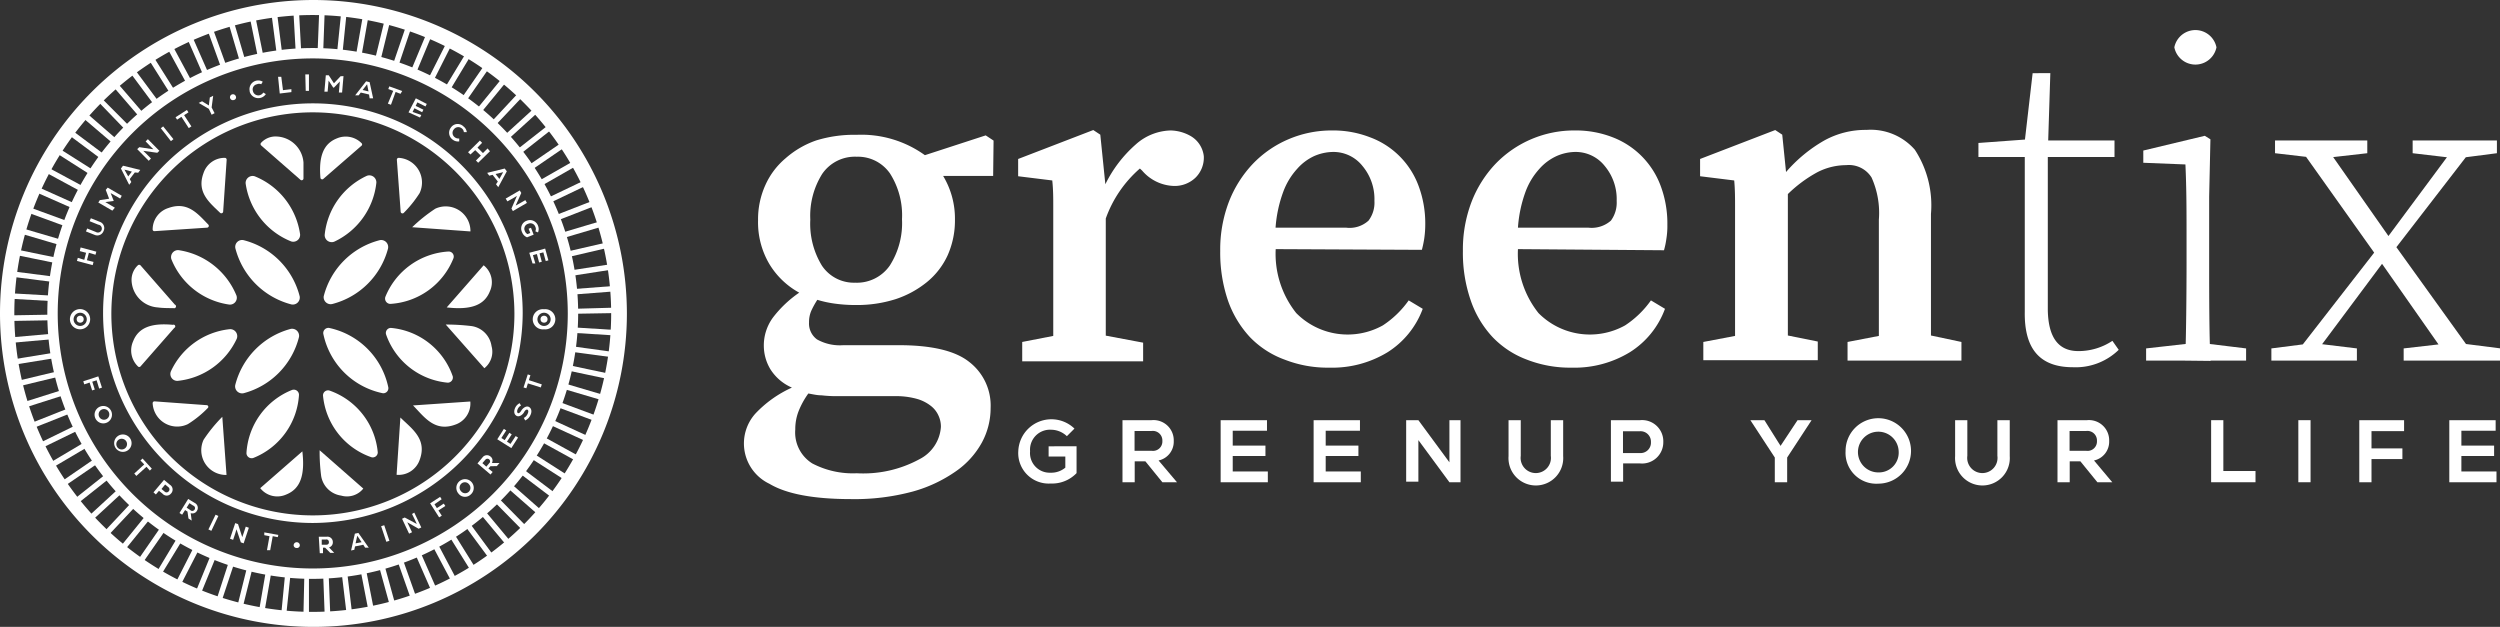 <svg xmlns="http://www.w3.org/2000/svg" viewBox="0 0 178.02 44.64"><rect x="0" y="0" width="178.02" height="44.64" fill="#333333" stroke="none"/><defs><style>.cls-1{fill:#fff;}</style></defs><g id="Layer_2" data-name="Layer 2"><g id="Layer_1-2" data-name="Layer 1"><path class="cls-1" d="M22.32.71A21.61,21.61,0,1,1,.71,22.32,21.61,21.61,0,0,1,22.32.71m0-.71A22.32,22.32,0,1,0,44.64,22.32,22.34,22.34,0,0,0,22.32,0Z"/><path class="cls-1" d="M22.28,37.24A14.94,14.94,0,1,1,37.22,22.3,15,15,0,0,1,22.28,37.24ZM22.28,8A14.35,14.35,0,1,0,36.63,22.3,14.37,14.37,0,0,0,22.28,8Z"/><path class="cls-1" d="M76.66,31.78v1.91a2.41,2.41,0,0,1-1.84.74,2.17,2.17,0,0,1-2.31-2.3,2.36,2.36,0,0,1,4-1.61l-.54.54a1.64,1.64,0,0,0-1.13-.46,1.42,1.42,0,0,0-1.49,1.53,1.4,1.4,0,0,0,1.44,1.53,1.57,1.57,0,0,0,1.07-.36v-.79H74.67v-.73Z"/><path class="cls-1" d="M81.56,32.85H80.8v1.49h-.87V29.92H82a1.44,1.44,0,0,1,1.58,1.48,1.37,1.37,0,0,1-1.08,1.39l1.31,1.55H82.77ZM82,30.69H80.79V32.1H82a.67.67,0,0,0,.77-.7A.68.68,0,0,0,82,30.69Z"/><path class="cls-1" d="M90.28,33.57v.77H86.92V29.92h3.3v.75H87.78v1.06h2.33v.74H87.78v1.1Z"/><path class="cls-1" d="M96.9,33.57v.77H93.54V29.92h3.3v.75H94.4v1.06h2.33v.74H94.4v1.1Z"/><path class="cls-1" d="M104,29.92v4.42h-.79l-2.21-3,0,1.31v1.65h-.87V29.92H101l2.21,3v-3Z"/><path class="cls-1" d="M107.42,32.48V29.92h.87v2.54a1.08,1.08,0,1,0,2.14,0V29.92h.88v2.56a1.95,1.95,0,1,1-3.89,0Z"/><path class="cls-1" d="M118.44,31.48A1.51,1.51,0,0,1,116.79,33h-1.21v1.3h-.87V29.92h2.08A1.51,1.51,0,0,1,118.44,31.48Zm-.88,0a.74.74,0,0,0-.81-.77h-1.18v1.55h1.18A.74.74,0,0,0,117.56,31.48Z"/><path class="cls-1" d="M127.26,32.58v1.76h-.88V32.58l-1.74-2.66h1l1.15,1.83L128,29.92h1Z"/><path class="cls-1" d="M131.42,32.13a2.33,2.33,0,1,1,2.34,2.31A2.19,2.19,0,0,1,131.42,32.13Zm3.78,0a1.45,1.45,0,1,0-1.44,1.51A1.41,1.41,0,0,0,135.2,32.13Z"/><path class="cls-1" d="M139.22,32.48V29.92h.87v2.54a1.08,1.08,0,1,0,2.14,0V29.92h.88v2.56a1.95,1.95,0,1,1-3.89,0Z"/><path class="cls-1" d="M148.14,32.85h-.76v1.49h-.87V29.92h2.1a1.44,1.44,0,0,1,1.58,1.48,1.37,1.37,0,0,1-1.08,1.39l1.3,1.55h-1.06Zm.41-2.16h-1.18V32.1h1.18a.67.67,0,0,0,.77-.7A.68.68,0,0,0,148.55,30.69Z"/><path class="cls-1" d="M157.45,29.92h.87v3.62h2.29v.8h-3.16Z"/><path class="cls-1" d="M163.66,29.92h.87v4.42h-.87Z"/><path class="cls-1" d="M168.87,30.7v1.23h2.2v.76h-2.2v1.65H168V29.92h3.19v.78Z"/><path class="cls-1" d="M177.77,33.57v.77h-3.36V29.92h3.3v.75h-2.44v1.06h2.33v.74h-2.33v1.1Z"/><path class="cls-1" d="M21.29,24A5.53,5.53,0,0,1,17.35,28a.5.5,0,0,1-.6-.58,5.55,5.55,0,0,1,3.95-4A.5.5,0,0,1,21.29,24Z"/><path class="cls-1" d="M11,16.46a.12.12,0,0,1-.13-.12A1.6,1.6,0,0,1,12,14.81c1.37-.49,2.09.42,2.84,1.19a.13.13,0,0,1-.08.21Z"/><path class="cls-1" d="M12.35,21.94c-.39,0-.77,0-1.13-.05A2,2,0,0,1,9.37,20a1.41,1.41,0,0,1,.45-1.11.13.13,0,0,1,.18,0l2.45,2.8A.13.13,0,0,1,12.35,21.94Z"/><path class="cls-1" d="M12.41,23.35,10,26.1a.13.13,0,0,1-.17,0,1.59,1.59,0,0,1-.35-1.8c.37-.95,1.26-1.32,2.83-1.17A.12.12,0,0,1,12.41,23.35Z"/><path class="cls-1" d="M11,28.58l3.71.27a.12.12,0,0,1,.07.22,7.46,7.46,0,0,1-1.4,1.13,1.75,1.75,0,0,1-2.51-1.48A.13.13,0,0,1,11,28.58Z"/><path class="cls-1" d="M12.7,17.81a5.29,5.29,0,0,1,4.14,3.24.49.49,0,0,1-.5.64,5.22,5.22,0,0,1-4.14-3.24A.5.5,0,0,1,12.7,17.81Z"/><path class="cls-1" d="M16.86,24.12a5.23,5.23,0,0,1-4.2,3,.49.49,0,0,1-.49-.68,5.22,5.22,0,0,1,4.19-3A.5.5,0,0,1,16.86,24.12Z"/><path class="cls-1" d="M16.76,17.68a5.56,5.56,0,0,0,4,4,.5.5,0,0,0,.58-.58,5.53,5.53,0,0,0-4-4A.49.49,0,0,0,16.76,17.68Z"/><path class="cls-1" d="M23.69,21.64a5.53,5.53,0,0,0,3.94-3.94.5.5,0,0,0-.58-.6,5.53,5.53,0,0,0-4,4A.5.5,0,0,0,23.69,21.64Z"/><path class="cls-1" d="M16.14,11.38a.13.13,0,0,0-.12-.14,1.58,1.58,0,0,0-1.53,1.09c-.5,1.36.42,2.09,1.19,2.83a.13.13,0,0,0,.21-.08Z"/><path class="cls-1" d="M21.61,12.7c0-.39,0-.77,0-1.13A2,2,0,0,0,19.7,9.72a1.4,1.4,0,0,0-1.11.45.13.13,0,0,0,0,.18l2.8,2.45A.13.13,0,0,0,21.61,12.7Z"/><path class="cls-1" d="M23,12.76l2.75-2.39a.12.12,0,0,0,0-.17A1.59,1.59,0,0,0,24,9.85c-.95.37-1.32,1.26-1.18,2.83A.13.13,0,0,0,23,12.76Z"/><path class="cls-1" d="M28.26,11.38l.27,3.7a.13.13,0,0,0,.22.08,8.32,8.32,0,0,0,1.13-1.41,1.76,1.76,0,0,0-1.48-2.51A.13.13,0,0,0,28.26,11.38Z"/><path class="cls-1" d="M17.49,13.05a5.24,5.24,0,0,0,3.24,4.14.49.49,0,0,0,.64-.5,5.25,5.25,0,0,0-3.24-4.14A.5.5,0,0,0,17.49,13.05Z"/><path class="cls-1" d="M23.8,17.21a5.25,5.25,0,0,0,3-4.2.5.5,0,0,0-.68-.49,5.22,5.22,0,0,0-3,4.2A.5.5,0,0,0,23.8,17.21Z"/><path class="cls-1" d="M33.49,28.59a1.59,1.59,0,0,1-1.08,1.65c-1.48.54-2.21-.57-3-1.37Z"/><path class="cls-1" d="M31.74,23.11a15.17,15.17,0,0,1,1.84.11A1.68,1.68,0,0,1,35,24.64a1.49,1.49,0,0,1-.51,1.58Z"/><path class="cls-1" d="M31.81,21.89l2.63-3a1.54,1.54,0,0,1,.44,1.86C34.49,21.73,33.54,22.09,31.81,21.89Z"/><path class="cls-1" d="M33.5,16.48l-4.15-.3A11.09,11.09,0,0,1,31,14.86,1.76,1.76,0,0,1,33.5,16.48Z"/><path class="cls-1" d="M31.89,27.25a5.14,5.14,0,0,1-4.4-3.44.36.36,0,0,1,.35-.46,5.15,5.15,0,0,1,4.4,3.45A.37.37,0,0,1,31.89,27.25Z"/><path class="cls-1" d="M27.44,21.14a5.18,5.18,0,0,1,4.5-3.23.36.36,0,0,1,.35.48,5.17,5.17,0,0,1-4.5,3.25A.38.38,0,0,1,27.44,21.14Z"/><path class="cls-1" d="M27.65,27.58a5.47,5.47,0,0,0-4.22-4.23.37.37,0,0,0-.41.41A5.44,5.44,0,0,0,27.25,28,.36.36,0,0,0,27.65,27.58Z"/><path class="cls-1" d="M28.24,33.81a1.59,1.59,0,0,0,1.65-1.08c.54-1.48-.58-2.21-1.38-3Z"/><path class="cls-1" d="M22.76,32.06a13.39,13.39,0,0,0,.11,1.84,1.68,1.68,0,0,0,1.42,1.39,1.49,1.49,0,0,0,1.58-.5Z"/><path class="cls-1" d="M21.53,32.14l-3,2.62a1.55,1.55,0,0,0,1.86.45C21.38,34.81,21.73,33.86,21.53,32.14Z"/><path class="cls-1" d="M16.13,33.82l-.3-4.14a10.78,10.78,0,0,0-1.33,1.63A1.76,1.76,0,0,0,16.13,33.82Z"/><path class="cls-1" d="M26.9,32.21a5.16,5.16,0,0,0-3.44-4.4.36.36,0,0,0-.46.35,5.15,5.15,0,0,0,3.45,4.4A.36.36,0,0,0,26.9,32.21Z"/><path class="cls-1" d="M20.79,27.77a5.16,5.16,0,0,0-3.24,4.49.37.37,0,0,0,.49.35,5.17,5.17,0,0,0,3.25-4.49A.37.37,0,0,0,20.79,27.77Z"/><path class="cls-1" d="M22.27,41.22a18.9,18.9,0,1,1,18.9-18.9A18.92,18.92,0,0,1,22.27,41.22Zm0-37.06A18.16,18.16,0,1,0,40.43,22.32,18.18,18.18,0,0,0,22.27,4.16Z"/><path class="cls-1" d="M22.27,44.28a22,22,0,1,1,22-22A22,22,0,0,1,22.27,44.28Zm0-43.21A21.25,21.25,0,1,0,43.52,22.32,21.28,21.28,0,0,0,22.27,1.07Z"/><path class="cls-1" d="M22.74.55h.39L23,4.09l-.4,0Z"/><path class="cls-1" d="M24.32.64l.39,0-.36,3.51-.39,0Z"/><path class="cls-1" d="M25.89.84l.39.07-.61,3.47-.39-.06Z"/><path class="cls-1" d="M27.45,1.17l.39.09L27,4.68l-.38-.1Z"/><path class="cls-1" d="M29,1.6l.37.12L28.24,5.07l-.38-.13Z"/><path class="cls-1" d="M30.47,2.14l.37.15L29.48,5.55l-.37-.15Z"/><path class="cls-1" d="M31.92,2.79l.35.18L30.68,6.12l-.35-.18Z"/><path class="cls-1" d="M33.32,3.55l.33.2-1.81,3-.34-.2Z"/><path class="cls-1" d="M34.65,4.41l.33.22-2,2.88-.32-.22Z"/><path class="cls-1" d="M35.92,5.36l.31.25L34,8.33l-.3-.25Z"/><path class="cls-1" d="M37.12,6.39l.29.28L35,9.22,34.69,9Z"/><path class="cls-1" d="M38.24,7.52l.27.29L35.9,10.18l-.26-.29Z"/><path class="cls-1" d="M39.28,8.72l.24.31-2.77,2.18-.25-.31Z"/><path class="cls-1" d="M40.22,10l.22.33-2.92,2L37.3,12Z"/><path class="cls-1" d="M41.08,11.33l.19.35-3.06,1.75L38,13.09Z"/><path class="cls-1" d="M41.83,12.74l.17.35-3.18,1.52-.17-.35Z"/><path class="cls-1" d="M42.48,14.19l.14.37-3.28,1.28-.15-.37Z"/><path class="cls-1" d="M43,15.68l.12.38-3.37,1-.11-.38Z"/><path class="cls-1" d="M43.44,17.21l.09.38-3.43.8L40,18Z"/><path class="cls-1" d="M43.76,18.77l.06.39-3.49.54-.06-.39Z"/><path class="cls-1" d="M44,20.34l0,.39L40.48,21l0-.39Z"/><path class="cls-1" d="M44,21.9v.39l-3.53.06V22Z"/><path class="cls-1" d="M44,23.51l0,.39-3.52-.22,0-.39Z"/><path class="cls-1" d="M43.87,25.09l0,.39L40.33,25l.05-.39Z"/><path class="cls-1" d="M43.61,26.66l-.08.38-3.45-.73.08-.38Z"/><path class="cls-1" d="M43.24,28.2l-.11.38-3.38-1,.11-.38Z"/><path class="cls-1" d="M42.76,29.71l-.14.37-3.3-1.23.13-.37Z"/><path class="cls-1" d="M42.16,31.19l-.16.36-3.21-1.47.17-.36Z"/><path class="cls-1" d="M41.46,32.61l-.19.35-3.09-1.7.19-.35Z"/><path class="cls-1" d="M40.66,34l-.21.33-3-1.92.21-.33Z"/><path class="cls-1" d="M39.76,35.29l-.24.32-2.81-2.13.24-.31Z"/><path class="cls-1" d="M38.77,36.53l-.26.29L35.86,34.5l.26-.3Z"/><path class="cls-1" d="M37.69,37.69l-.28.28-2.47-2.51.28-.28Z"/><path class="cls-1" d="M36.53,38.77l-.3.26L34,36.35l.3-.26Z"/><path class="cls-1" d="M35.3,39.77,35,40,32.9,37.16l.31-.23Z"/><path class="cls-1" d="M34,40.67l-.33.21-1.87-3,.33-.21Z"/><path class="cls-1" d="M32.63,41.48l-.35.18-1.65-3.11.35-.19Z"/><path class="cls-1" d="M31.2,42.19l-.37.15-1.41-3.23.36-.15Z"/><path class="cls-1" d="M29.73,42.78l-.38.13-1.17-3.32.37-.13Z"/><path class="cls-1" d="M28.21,43.27l-.38.11L26.9,40l.38-.11Z"/><path class="cls-1" d="M26.67,43.65l-.39.07-.67-3.46.38-.07Z"/><path class="cls-1" d="M25.1,43.91l-.39.05-.42-3.5.39-.05Z"/><path class="cls-1" d="M23.53,44.06l-.4,0L23,40.55h.39Z"/><path class="cls-1" d="M22,44.09h-.4l.08-3.52H22Z"/><path class="cls-1" d="M20.36,44,20,44l.34-3.51.39,0Z"/><path class="cls-1" d="M18.79,43.81l-.39-.06L19,40.27l.39.07Z"/><path class="cls-1" d="M17.22,43.5l-.38-.09L17.69,40l.38.09Z"/><path class="cls-1" d="M15.69,43.08,15.32,43l1.09-3.35.38.12Z"/><path class="cls-1" d="M14.19,42.55l-.36-.15,1.34-3.27.36.15Z"/><path class="cls-1" d="M12.74,41.9l-.35-.17L14,38.57l.36.18Z"/><path class="cls-1" d="M11.34,41.15,11,41l1.8-3,.34.2Z"/><path class="cls-1" d="M10,40.31l-.32-.23,2-2.89.33.23Z"/><path class="cls-1" d="M8.72,39.37l-.3-.25,2.22-2.74.3.25Z"/><path class="cls-1" d="M7.52,38.33l-.29-.27,2.41-2.57.29.27Z"/><path class="cls-1" d="M6.39,37.22l-.27-.29,2.6-2.39.26.29Z"/><path class="cls-1" d="M5.35,36l-.25-.31,2.76-2.19.25.31Z"/><path class="cls-1" d="M4.4,34.75l-.23-.32,2.91-2,.23.33Z"/><path class="cls-1" d="M3.54,33.42l-.2-.34,3-1.78.2.35Z"/><path class="cls-1" d="M2.78,32l-.18-.35,3.17-1.55.17.36Z"/><path class="cls-1" d="M2.12,30.58,2,30.21l3.28-1.3.14.36Z"/><path class="cls-1" d="M1.57,29.09l-.12-.38,3.36-1.06.12.37Z"/><path class="cls-1" d="M1.13,27.56,1,27.18l3.43-.82.09.38Z"/><path class="cls-1" d="M.81,26l-.06-.38,3.48-.57.06.39Z"/><path class="cls-1" d="M.6,24.43l0-.39,3.51-.31,0,.39Z"/><path class="cls-1" d="M.5,22.86v-.4L4,22.4v.4Z"/><path class="cls-1" d="M.52,21.26l0-.39,3.52.2,0,.39Z"/><path class="cls-1" d="M.66,19.68l0-.39,3.49.45,0,.39Z"/><path class="cls-1" d="M.9,18.11,1,17.73l3.46.71-.08.38Z"/><path class="cls-1" d="M1.27,16.57l.1-.38,3.4,1-.11.38Z"/><path class="cls-1" d="M1.74,15.05l.14-.37,3.31,1.21-.14.37Z"/><path class="cls-1" d="M2.32,13.58l.17-.36L5.7,14.66,5.54,15Z"/><path class="cls-1" d="M3,12.14l.19-.34,3.1,1.67-.19.35Z"/><path class="cls-1" d="M3.81,10.77,4,10.44l3,1.9-.21.33Z"/><path class="cls-1" d="M4.7,9.46l.24-.32,2.82,2.11-.23.32Z"/><path class="cls-1" d="M5.69,8.21,6,7.91l2.66,2.31-.26.3Z"/><path class="cls-1" d="M6.76,7,7,6.76l2.49,2.5-.28.28Z"/><path class="cls-1" d="M7.92,6l.29-.26,2.3,2.67-.29.26Z"/><path class="cls-1" d="M9.14,5l.32-.24,2.1,2.83-.32.24Z"/><path class="cls-1" d="M10.44,4l.33-.21,1.89,3L12.33,7Z"/><path class="cls-1" d="M11.8,3.22,12.15,3l1.67,3.1-.35.19Z"/><path class="cls-1" d="M13.23,2.51l.35-.16L15,5.57l-.36.16Z"/><path class="cls-1" d="M14.69,1.9l.37-.13,1.2,3.31-.37.14Z"/><path class="cls-1" d="M16.2,1.4l.38-.1,1,3.39-.38.11Z"/><path class="cls-1" d="M17.74,1l.39-.08.7,3.45-.39.08Z"/><path class="cls-1" d="M19.3.75,19.7.7l.44,3.49-.39,0Z"/><path class="cls-1" d="M20.88.59l.4,0,.19,3.52-.39,0Z"/><path class="cls-1" d="M70.72,12.53H67.16A5.89,5.89,0,0,1,68,15.64a6.1,6.1,0,0,1-.52,2.54A5.33,5.33,0,0,1,66,20.09a7,7,0,0,1-2.22,1.21,9.06,9.06,0,0,1-2.84.42,10.82,10.82,0,0,1-1.42-.09,7.92,7.92,0,0,1-1.32-.28,6.16,6.16,0,0,0-.43.78,2,2,0,0,0-.16.82,1.4,1.4,0,0,0,.57,1.22,3.32,3.32,0,0,0,1.87.41H64c2.32,0,4,.39,5,1.18a3.92,3.92,0,0,1,1.54,3.3,5.15,5.15,0,0,1-.61,2.43,6,6,0,0,1-1.85,2.06A10,10,0,0,1,65,35a15.87,15.87,0,0,1-4.39.54q-4,0-5.82-1.09a3.18,3.18,0,0,1-1-5,8.21,8.21,0,0,1,2.6-1.85,3.4,3.4,0,0,1-1.54-1.32,3.27,3.27,0,0,1-.46-1.68,3.35,3.35,0,0,1,.66-2,8.12,8.12,0,0,1,1.86-1.76,5.66,5.66,0,0,1-2.15-2.08,5.85,5.85,0,0,1-.78-3.08,5.89,5.89,0,0,1,.52-2.5,5.34,5.34,0,0,1,1.44-1.91A6.54,6.54,0,0,1,58.12,10,9.16,9.16,0,0,1,61,9.6a7.74,7.74,0,0,1,4.86,1.45l4.33-1.41.56.37ZM59.6,28.21a9.36,9.36,0,0,1-1.1-.06c-.33,0-.64-.08-.94-.13a5.78,5.78,0,0,0-.69,1.25,3.51,3.51,0,0,0-.24,1.31A2.6,2.6,0,0,0,57.84,33a6.23,6.23,0,0,0,3.17.7,8.36,8.36,0,0,0,4.46-1A2.79,2.79,0,0,0,67,30.4a1.86,1.86,0,0,0-.17-.8,1.8,1.8,0,0,0-.55-.7,2.86,2.86,0,0,0-1-.5,5.49,5.49,0,0,0-1.59-.19Zm1.3-8.08a2.85,2.85,0,0,0,2.46-1.22,5.61,5.61,0,0,0,.87-3.3,5.54,5.54,0,0,0-.85-3.25A2.78,2.78,0,0,0,61,11.16a2.82,2.82,0,0,0-2.45,1.22,5.61,5.61,0,0,0-.85,3.26,5.71,5.71,0,0,0,.83,3.28A2.74,2.74,0,0,0,60.9,20.13Z"/><path class="cls-1" d="M78.71,13.12a9.08,9.08,0,0,1,2.16-2.83,3.86,3.86,0,0,1,2.49-1,3,3,0,0,1,1.43.4,1.9,1.9,0,0,1,.93,1.43,2,2,0,0,1-.6,1.54,2.14,2.14,0,0,1-1.56.58,3.1,3.1,0,0,1-2.23-1.09L81.17,12a8.49,8.49,0,0,0-2.43,3.56v5.67q0,1.41,0,2.67l2.66.5v1.33H72.79V24.35L75,23.92c0-.82,0-1.71,0-2.68V16.9c0-.9,0-1.64,0-2.21s0-1.18-.07-1.84l-2.43-.3V11.32l5.35-2.06.5.33Z"/><path class="cls-1" d="M90.84,17.74a6.77,6.77,0,0,0,1.46,4.55,5.15,5.15,0,0,0,6.17.88,6.86,6.86,0,0,0,1.84-1.78l1,.6a6.18,6.18,0,0,1-2.5,3.09,7.58,7.58,0,0,1-4.15,1.1,8.42,8.42,0,0,1-3.18-.57A6.54,6.54,0,0,1,89,24a7.43,7.43,0,0,1-1.57-2.63,10.58,10.58,0,0,1-.54-3.5,9.49,9.49,0,0,1,.61-3.48,8.26,8.26,0,0,1,1.7-2.71,7.67,7.67,0,0,1,2.54-1.76,7.8,7.8,0,0,1,3.12-.63,7.22,7.22,0,0,1,2.68.48A5.84,5.84,0,0,1,101,13.2a7.63,7.63,0,0,1,.49,2.77,7.06,7.06,0,0,1-.07,1,7.85,7.85,0,0,1-.17.82Zm5-1.53a2,2,0,0,0,1.61-.5,2.11,2.11,0,0,0,.42-1.4,3.67,3.67,0,0,0-.85-2.49,2.64,2.64,0,0,0-2.11-1,3.5,3.5,0,0,0-1.3.28,3.64,3.64,0,0,0-1.24.92,5,5,0,0,0-1,1.66,9.26,9.26,0,0,0-.54,2.53Z"/><path class="cls-1" d="M108.09,17.74a6.77,6.77,0,0,0,1.46,4.55,5.15,5.15,0,0,0,6.17.88,6.86,6.86,0,0,0,1.84-1.78l1,.6a6.13,6.13,0,0,1-2.5,3.09,7.58,7.58,0,0,1-4.15,1.1,8.46,8.46,0,0,1-3.18-.57A6.54,6.54,0,0,1,106.28,24a7.27,7.27,0,0,1-1.56-2.63,10.33,10.33,0,0,1-.55-3.5,9.49,9.49,0,0,1,.61-3.48,8.26,8.26,0,0,1,1.7-2.71,7.77,7.77,0,0,1,5.67-2.39,7.21,7.21,0,0,1,2.67.48,5.9,5.9,0,0,1,3.43,3.46,7.63,7.63,0,0,1,.48,2.77,5.73,5.73,0,0,1-.07,1,5.91,5.91,0,0,1-.17.82Zm5-1.53a2.07,2.07,0,0,0,1.62-.5,2.16,2.16,0,0,0,.41-1.4,3.67,3.67,0,0,0-.85-2.49,2.64,2.64,0,0,0-2.11-1,3.41,3.41,0,0,0-1.29.28,3.67,3.67,0,0,0-1.25.92,5,5,0,0,0-1,1.66,9.28,9.28,0,0,0-.53,2.53Z"/><path class="cls-1" d="M139.67,24.35v1.33h-8.11V24.35l2.23-.43c0-.82,0-1.71,0-2.66V15.64a6.14,6.14,0,0,0-.52-3,1.9,1.9,0,0,0-1.81-.88,4.48,4.48,0,0,0-2.06.51,9.42,9.42,0,0,0-2.09,1.55v7.38c0,.95,0,1.85,0,2.69l2.13.43v1.33h-8.15V24.35l2.26-.43c0-.84,0-1.74,0-2.69V16.9c0-.9,0-1.64,0-2.21s0-1.18-.06-1.84l-2.43-.3V11.32l5.35-2.06.5.33.27,2.66A10.42,10.42,0,0,1,129.91,10a6.08,6.08,0,0,1,3-.75,4.17,4.17,0,0,1,3.44,1.41,7.23,7.23,0,0,1,1.15,4.57v6c0,.95,0,1.84,0,2.66Z"/><path class="cls-1" d="M148,25a4.35,4.35,0,0,0,2.42-.73l.45.64a4.39,4.39,0,0,1-3.26,1.24c-2.38,0-3.47-1.33-3.43-3.95,0-.7,0-1.34,0-2.4V11.18h-3.3v-1l4.24-.31-1,.7.62-5.36H146l-.18,5.68V22.09C145.86,24.11,146.63,25,148,25Zm2.57-15v1.18H145V10Z"/><path class="cls-1" d="M155.6,25.68c.07-1.5.1-4.92.1-7V17.1c0-2,0-3.63-.08-5.39l-3-.12v-.87L157,9.67l.4.25L157.31,14V18.7c0,2.06,0,5.48.1,7Zm4.34-.87v.87h-7.12v-.87l3.46-.39h.45ZM154.83,3.37a1.53,1.53,0,0,1,3,0,1.53,1.53,0,0,1-3,0Z"/><path class="cls-1" d="M164.94,24.46l2.89.35v.87h-6.09v-.87l2.74-.35Zm.06-13.2-3-.35V10h6.57v.91l-3.08.35Zm-1.92,14.42,6.47-8.32.68.61-5.75,7.71ZM165.31,10l5,7.14,6.14,8.54h-2l-5.17-7.38-5.9-8.3Zm11.2,0-6.3,8.16-.67-.63L175.13,10ZM175,24.42l3.07.39v.87h-6.91v-.87l3.4-.39Zm-.31-13.17-2.89-.34V10h6v.91l-2.63.34Z"/><path class="cls-1" d="M5.71,23.45a.72.72,0,1,1,.71-.72A.72.72,0,0,1,5.71,23.45Zm0-1.18a.47.47,0,1,0,.47.46A.47.47,0,0,0,5.71,22.27Z"/><circle class="cls-1" cx="5.71" cy="22.73" r="0.25"/><circle class="cls-1" cx="38.74" cy="22.73" r="0.25"/><path class="cls-1" d="M38.74,23.45a.72.72,0,1,1,0-1.43.72.72,0,1,1,0,1.43Zm0-1.18a.47.47,0,1,0,.47.46A.47.47,0,0,0,38.74,22.27Z"/><path class="cls-1" d="M6.88,27.08l-.31.1.18.56-.19.06-.18-.56L6,27.37l-.07-.22L7,26.8l.26.8-.2.07Z"/><path class="cls-1" d="M7.16,28.94a.62.62,0,0,1,.53,1.11.62.62,0,1,1-.53-1.11Zm.43.9a.38.38,0,1,0-.53-.17A.38.38,0,0,0,7.59,29.84Z"/><path class="cls-1" d="M8.31,31.12a.62.62,0,1,1,.7,1,.62.62,0,0,1-.7-1Zm.57.82a.38.38,0,1,0-.43-.63.38.38,0,1,0,.43.63Z"/><path class="cls-1" d="M10.67,33.51l-.24-.27-.72.65-.15-.17.71-.65L10,32.79l.15-.14.66.72Z"/><path class="cls-1" d="M12.17,35.15a.39.39,0,0,1-.6,0l-.25-.2-.22.26-.17-.15.75-.89.42.35A.4.4,0,0,1,12.17,35.15ZM12,35a.2.2,0,0,0,0-.3l-.24-.2-.26.32.24.2A.19.19,0,0,0,12,35Z"/><path class="cls-1" d="M13.35,36.43l-.17-.11-.21.33-.19-.12.62-1,.48.29a.39.39,0,0,1,.14.56.37.37,0,0,1-.44.16l.07.53-.23-.15Zm.4-.43-.26-.17-.2.32.26.17a.19.19,0,0,0,.28,0A.19.19,0,0,0,13.75,36Z"/><path class="cls-1" d="M15.35,36.65l.2.09-.5,1.06-.21-.1Z"/><path class="cls-1" d="M17.72,37.58l-.37,1.11-.2-.07-.31-.93-.1.33-.14.42-.22-.08.37-1.11.2.07.3.93.11-.32.14-.43Z"/><path class="cls-1" d="M19.78,38.25l-.36-.07-.18,1-.23,0,.18-1-.37-.07,0-.2,1,.18Z"/><path class="cls-1" d="M20.91,38.83a.22.22,0,0,1,.44,0,.2.2,0,0,1-.23.19A.2.2,0,0,1,20.91,38.83Z"/><path class="cls-1" d="M23.15,39H23l0,.39h-.23l-.07-1.17.56,0a.38.38,0,0,1,.44.37.37.37,0,0,1-.27.39l.37.39h-.28Zm.08-.58-.32,0,0,.37.32,0c.13,0,.2-.08.19-.19A.18.18,0,0,0,23.23,38.41Z"/><path class="cls-1" d="M25.87,38.79l-.59.12-.05.24L25,39.2,25.27,38l.25-.05L26.26,39,26,39Zm-.55-.1.43-.08-.31-.46Z"/><path class="cls-1" d="M27.14,37.47l.22-.07.37,1.11-.22.07Z"/><path class="cls-1" d="M29.5,36.5l.5,1.06-.19.09L29,37.19l.15.31.19.4-.21.1-.5-1.06.19-.09.86.46-.14-.3-.2-.41Z"/><path class="cls-1" d="M30.94,35.91l.17.27.49-.32.11.17-.49.32.24.37-.19.12-.64-1,.71-.46.11.17Z"/><path class="cls-1" d="M32.65,35.15a.62.62,0,1,1,.87.06A.58.58,0,0,1,32.65,35.15Zm.75-.66a.37.37,0,0,0-.55-.05.38.38,0,0,0,0,.56.37.37,0,0,0,.55,0A.38.38,0,0,0,33.4,34.49Z"/><path class="cls-1" d="M34.92,33.2l-.14.16.3.25-.15.18L34,33l.36-.43a.39.39,0,0,1,.57-.06.36.36,0,0,1,.1.46h.54l-.19.22Zm-.37-.45-.2.23.28.25.2-.24a.18.18,0,0,0,0-.28A.19.19,0,0,0,34.55,32.75Z"/><path class="cls-1" d="M36.72,31.05l.17.11-.48.75-1-.63.47-.74.17.11-.35.54.24.15.33-.52.17.11-.34.52.25.16Z"/><path class="cls-1" d="M37.4,29.94l-.1-.18a.59.59,0,0,0,.27-.29c.07-.14.06-.25,0-.29s-.16,0-.25.17-.33.36-.52.27-.23-.32-.12-.57a.71.71,0,0,1,.32-.34l.1.17a.48.48,0,0,0-.23.24c-.07.14-.05.25,0,.29s.15,0,.25-.17.34-.36.53-.27.25.33.12.59A.74.74,0,0,1,37.4,29.94Z"/><path class="cls-1" d="M37.77,26.72l-.11.35.92.3-.07.22-.92-.29-.11.35-.2-.06.3-.93Z"/><path class="cls-1" d="M5.74,17.62l1.12.3-.06.22L6.33,18l-.14.53.47.12-.06.23-1.12-.3.06-.22L6,18.5,6.13,18l-.45-.12Z"/><path class="cls-1" d="M6.75,16.73l-.63-.25.09-.21.62.25A.28.28,0,1,0,7,16l-.62-.25.09-.21.62.25a.47.47,0,0,1,.28.67A.47.47,0,0,1,6.75,16.73Z"/><path class="cls-1" d="M7.67,13.36l1,.58-.11.2-.68-.39.22.56,0,0-.6.08.68.4L8,15l-1-.58.11-.17.66-.1-.24-.63Z"/><path class="cls-1" d="M9.6,12.28l-.36.47.11.21-.15.2L8.61,12l.15-.2,1.23.3-.15.2Zm-.47.28.26-.34-.53-.14Z"/><path class="cls-1" d="M10.53,9.91l.82.83-.15.14-1-.14.25.24.3.31-.16.16-.82-.83.15-.14,1,.15-.24-.24-.31-.32Z"/><path class="cls-1" d="M11.45,9.13,11.62,9l.73.91-.18.14Z"/><path class="cls-1" d="M13.42,8l-.31.2.52.8-.19.12-.52-.8-.31.2-.11-.17.81-.52Z"/><path class="cls-1" d="M15.07,7.65l.21.41-.21.11-.2-.42-.72-.42.24-.12.48.3.07-.57.24-.12Z"/><path class="cls-1" d="M16.39,7a.21.21,0,0,1,.4-.15.19.19,0,0,1-.13.27A.21.21,0,0,1,16.39,7Z"/><path class="cls-1" d="M17.78,6.48a.62.62,0,0,1,.93-.66L18.6,6a.35.35,0,0,0-.3,0,.37.37,0,0,0-.29.48.39.39,0,0,0,.48.3.43.43,0,0,0,.26-.19l.18.11a.64.64,0,0,1-1.15-.17Z"/><path class="cls-1" d="M19.8,5.47l.23,0,.12.95.6-.07,0,.21-.83.1Z"/><path class="cls-1" d="M21.74,5.3H22l0,1.17h-.23Z"/><path class="cls-1" d="M24.46,5.42l-.1,1.17-.23,0,.07-.79-.42.44h-.05l-.33-.5-.07.79-.23,0,.1-1.17.21,0,.37.57.47-.5Z"/><path class="cls-1" d="M26.28,6.73l-.59-.14-.15.2-.25,0,.78-1,.25.06L26.57,7l-.25,0Zm-.46-.32.42.1L26.14,6Z"/><path class="cls-1" d="M28.52,6.68l-.35-.13-.33.91-.22-.08L28,6.47l-.35-.13.07-.19.92.33Z"/><path class="cls-1" d="M30,8.19l-.09.18L29.09,8l.52-1,.78.4-.09.18-.58-.29-.12.25.55.27-.09.18-.55-.28-.13.26Z"/><path class="cls-1" d="M32.11,9.08A.58.58,0,0,1,33,9a.61.61,0,0,1,.24.41l-.21,0a.37.37,0,0,0-.15-.27.39.39,0,0,0-.56.07.38.38,0,0,0,.06.56.42.42,0,0,0,.32.09l0,.21a.62.62,0,0,1-.47-.13A.6.6,0,0,1,32.11,9.08Z"/><path class="cls-1" d="M34.89,10.77l-.84.82-.16-.16.35-.35-.4-.39L33.5,11l-.17-.16.84-.83.16.16-.33.34.39.39.33-.33Z"/><path class="cls-1" d="M35.45,12.93l-.37-.48-.24.06-.15-.2L35.94,12l.15.2-.61,1.13-.16-.21Zm-.16-.54.27.35.27-.48Z"/><path class="cls-1" d="M37.52,14.45l-1,.58-.1-.18.39-.9-.3.18-.38.21-.12-.2,1-.58.11.18-.4.9.29-.16.4-.23Z"/><path class="cls-1" d="M38,16.71l-.47.19a.64.64,0,0,1-.36-.38.58.58,0,0,1,.33-.8.61.61,0,0,1,.81.35.62.62,0,0,1,0,.48l-.19-.08a.36.36,0,0,0,0-.32.37.37,0,0,0-.52-.21.36.36,0,0,0-.23.5.41.41,0,0,0,.19.23l.2-.08-.12-.3.17-.07Z"/><path class="cls-1" d="M38.12,18.76l-.2,0L37.69,18l1.13-.3.23.84-.19.05-.17-.62-.27.07.16.6-.19.05-.16-.6-.28.08Z"/></g></g></svg>